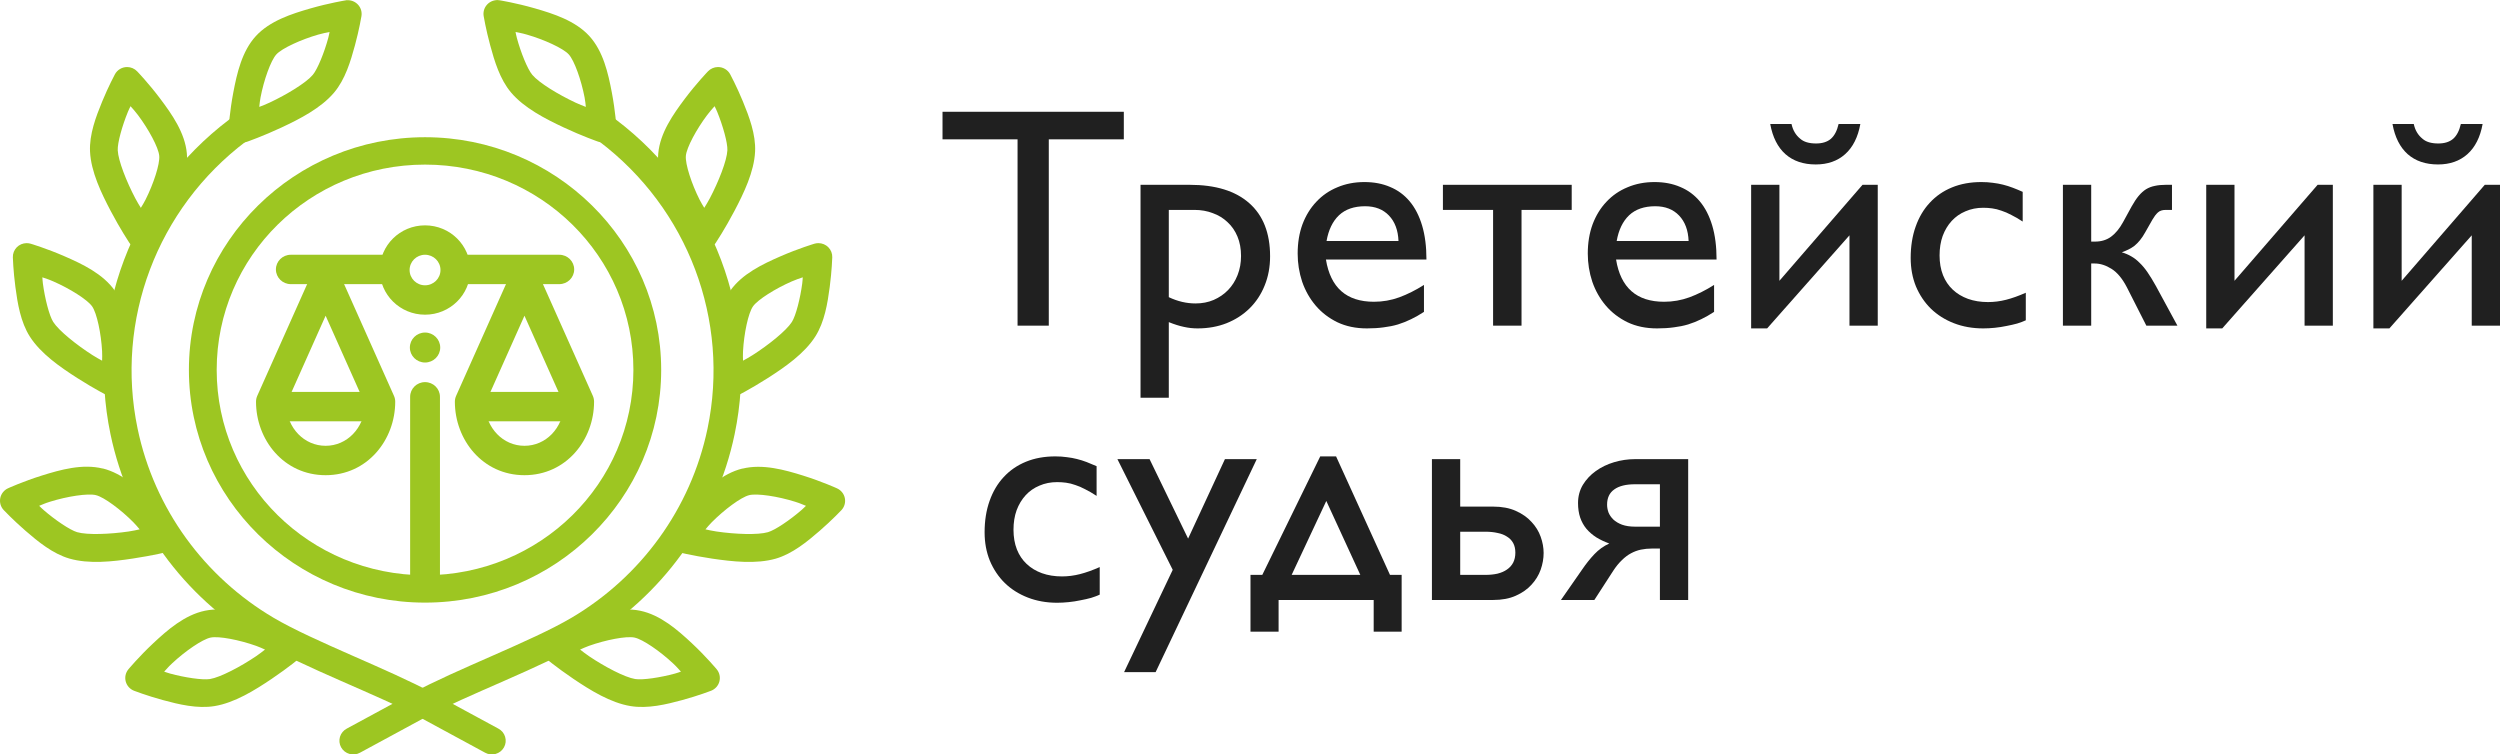 <svg width="169" height="51" viewBox="0 0 169 51" fill="none" xmlns="http://www.w3.org/2000/svg">
<path d="M16.074 7.885C15.863 7.885 15.658 7.955 15.492 8.084C8.914 13.056 5.794 21.327 7.469 29.352C8.711 35.299 12.422 40.337 17.53 43.353C20.543 45.132 25.625 46.997 28.422 48.514L32.787 50.879C32.895 50.94 33.014 50.979 33.137 50.993C33.261 51.008 33.386 50.998 33.505 50.965C33.625 50.931 33.736 50.874 33.833 50.798C33.93 50.721 34.011 50.626 34.071 50.518C34.13 50.41 34.168 50.292 34.181 50.17C34.194 50.048 34.182 49.924 34.146 49.806C34.111 49.688 34.052 49.579 33.973 49.484C33.894 49.389 33.797 49.311 33.687 49.253L29.322 46.888C26.268 45.231 21.19 43.352 18.492 41.76C13.829 39.007 10.436 34.412 9.302 28.979C7.771 21.648 10.618 14.1 16.627 9.559C16.785 9.443 16.903 9.281 16.963 9.095C17.023 8.909 17.022 8.71 16.961 8.524C16.9 8.339 16.781 8.178 16.622 8.063C16.463 7.948 16.271 7.886 16.074 7.885Z" fill="#9DC622"/>
<path fill-rule="evenodd" clip-rule="evenodd" d="M8.599 4.532C8.428 4.531 8.259 4.576 8.112 4.664C7.965 4.751 7.845 4.877 7.765 5.028C7.765 5.028 7.331 5.834 6.909 6.86C6.487 7.886 6.031 9.086 6.086 10.247C6.151 11.611 6.846 13.051 7.484 14.263C8.122 15.476 8.746 16.418 8.746 16.418C8.831 16.546 8.947 16.651 9.084 16.723C9.22 16.796 9.372 16.834 9.527 16.834C9.682 16.834 9.834 16.796 9.97 16.723C10.107 16.651 10.223 16.546 10.308 16.418C10.308 16.418 10.926 15.502 11.519 14.325C12.112 13.148 12.756 11.756 12.631 10.37C12.507 8.983 11.624 7.727 10.831 6.672C10.038 5.617 9.269 4.821 9.269 4.821C9.183 4.731 9.079 4.659 8.964 4.609C8.849 4.559 8.725 4.533 8.599 4.532ZM8.823 7.179C9.043 7.439 9.071 7.439 9.328 7.78C10.044 8.734 10.715 9.972 10.765 10.533C10.816 11.093 10.376 12.431 9.84 13.495C9.684 13.805 9.667 13.793 9.521 14.05C9.352 13.76 9.335 13.767 9.145 13.405C8.554 12.283 7.993 10.866 7.959 10.16C7.935 9.658 8.264 8.491 8.647 7.559C8.734 7.347 8.739 7.364 8.823 7.179Z" fill="#9DC622"/>
<path fill-rule="evenodd" clip-rule="evenodd" d="M1.798 16.436C1.673 16.437 1.55 16.463 1.435 16.511C1.32 16.56 1.216 16.631 1.13 16.72C1.043 16.809 0.976 16.915 0.931 17.03C0.886 17.146 0.865 17.269 0.869 17.392C0.869 17.392 0.895 18.304 1.041 19.402C1.186 20.5 1.391 21.77 2.017 22.752C2.755 23.907 4.07 24.817 5.23 25.559C6.389 26.301 7.407 26.816 7.407 26.816C7.545 26.886 7.698 26.921 7.853 26.918C8.007 26.915 8.159 26.873 8.294 26.798C8.429 26.723 8.542 26.615 8.625 26.486C8.708 26.356 8.757 26.208 8.768 26.055C8.768 26.055 8.843 24.957 8.771 23.643C8.7 22.33 8.569 20.804 7.769 19.659C6.969 18.514 5.575 17.853 4.359 17.323C3.143 16.793 2.076 16.476 2.076 16.476C1.986 16.449 1.892 16.436 1.798 16.437L1.798 16.436ZM2.863 18.747C3.184 18.865 3.209 18.851 3.602 19.022C4.701 19.501 5.905 20.25 6.229 20.713C6.552 21.176 6.837 22.554 6.902 23.741C6.921 24.089 6.901 24.087 6.902 24.382C6.609 24.212 6.596 24.225 6.247 24.002C5.174 23.315 3.98 22.361 3.598 21.764C3.327 21.339 3.031 20.16 2.899 19.163C2.869 18.936 2.883 18.949 2.863 18.747H2.863Z" fill="#9DC622"/>
<path fill-rule="evenodd" clip-rule="evenodd" d="M6.942 31.673C5.578 31.336 4.093 31.751 2.826 32.148C1.559 32.545 0.547 33.006 0.547 33.006C0.412 33.067 0.294 33.159 0.202 33.274C0.11 33.389 0.047 33.524 0.018 33.668C-0.011 33.812 -0.005 33.961 0.035 34.102C0.076 34.243 0.149 34.373 0.25 34.48C0.25 34.48 0.88 35.148 1.721 35.878C2.563 36.608 3.562 37.43 4.688 37.758C6.012 38.143 7.61 37.966 8.976 37.758C10.342 37.557 11.446 37.28 11.446 37.28C11.678 37.222 11.878 37.079 12.007 36.88C12.135 36.68 12.182 36.44 12.137 36.208C12.109 36.065 12.048 35.931 11.958 35.816C11.958 35.816 11.282 34.941 10.352 34.002C9.422 33.063 8.306 32.003 6.942 31.666V31.673ZM6.488 33.473C7.04 33.609 8.176 34.457 9.017 35.306C9.261 35.553 9.244 35.564 9.441 35.784C9.108 35.849 9.109 35.869 8.698 35.929C7.434 36.114 5.9 36.175 5.215 35.975C4.728 35.832 3.718 35.145 2.954 34.483C2.779 34.331 2.797 34.332 2.647 34.193C2.968 34.07 2.978 34.043 3.389 33.914C4.535 33.555 5.937 33.336 6.488 33.472V33.473Z" fill="#9DC622"/>
<path fill-rule="evenodd" clip-rule="evenodd" d="M13.857 41.285C12.481 41.57 11.321 42.584 10.356 43.487C9.39 44.391 8.684 45.24 8.684 45.24C8.589 45.353 8.523 45.487 8.49 45.63C8.458 45.773 8.461 45.922 8.498 46.065C8.535 46.207 8.606 46.338 8.704 46.448C8.803 46.557 8.926 46.643 9.064 46.696C9.064 46.696 9.925 47.029 11.003 47.323C12.082 47.617 13.344 47.922 14.501 47.732C15.862 47.508 17.223 46.661 18.364 45.892C19.506 45.123 20.377 44.396 20.377 44.396C20.474 44.316 20.554 44.216 20.611 44.104C20.669 43.992 20.703 43.87 20.711 43.745C20.719 43.619 20.701 43.494 20.659 43.376C20.617 43.257 20.551 43.148 20.465 43.056C20.388 42.974 20.298 42.907 20.198 42.857C20.198 42.857 19.205 42.36 17.955 41.915C16.704 41.47 15.234 41 13.857 41.285H13.857ZM14.238 43.1C14.794 42.985 16.188 43.259 17.318 43.661C17.649 43.78 17.639 43.796 17.915 43.911C17.643 44.112 17.653 44.129 17.311 44.36C16.255 45.072 14.898 45.787 14.194 45.903C13.692 45.984 12.48 45.801 11.501 45.533C11.277 45.472 11.295 45.463 11.098 45.404C11.334 45.156 11.331 45.127 11.643 44.835C12.517 44.018 13.681 43.215 14.238 43.1V43.1Z" fill="#9DC622"/>
<path fill-rule="evenodd" clip-rule="evenodd" d="M23.446 0.008C23.417 0.013 23.388 0.019 23.359 0.026C23.359 0.026 22.26 0.203 20.984 0.57C19.709 0.937 18.241 1.409 17.296 2.438C16.351 3.469 16.016 4.963 15.771 6.256C15.525 7.548 15.456 8.65 15.456 8.65C15.446 8.803 15.475 8.955 15.54 9.095C15.605 9.234 15.703 9.355 15.827 9.447C15.951 9.539 16.095 9.6 16.248 9.623C16.401 9.646 16.558 9.632 16.703 9.581C16.703 9.581 17.779 9.206 19.027 8.621C20.275 8.036 21.703 7.305 22.587 6.256C23.338 5.364 23.705 4.131 23.995 3.062C24.285 1.992 24.434 1.091 24.434 1.091C24.457 0.953 24.448 0.812 24.408 0.678C24.368 0.544 24.298 0.42 24.203 0.317C24.108 0.214 23.991 0.133 23.86 0.08C23.729 0.028 23.587 0.006 23.446 0.016L23.446 0.008ZM22.279 2.163C22.233 2.361 22.248 2.35 22.188 2.572C21.925 3.543 21.47 4.674 21.145 5.06C20.688 5.603 19.38 6.395 18.226 6.936C17.85 7.112 17.839 7.096 17.527 7.226C17.567 6.934 17.546 6.934 17.611 6.592C17.833 5.424 18.301 4.093 18.683 3.677C19.065 3.26 20.354 2.672 21.507 2.34C21.921 2.222 21.944 2.238 22.279 2.162L22.279 2.163Z" fill="#9DC622"/>
<path d="M41.026 7.889C40.833 7.896 40.647 7.963 40.493 8.08C40.339 8.197 40.226 8.358 40.169 8.541C40.111 8.724 40.113 8.92 40.173 9.102C40.233 9.284 40.348 9.444 40.503 9.558C46.512 14.1 49.358 21.648 47.828 28.978C46.694 34.412 43.301 39.007 38.637 41.76C35.94 43.352 30.862 45.231 27.808 46.888L23.443 49.253C23.333 49.311 23.236 49.389 23.157 49.484C23.078 49.579 23.019 49.688 22.983 49.806C22.948 49.924 22.936 50.048 22.949 50.17C22.962 50.292 22.999 50.41 23.059 50.518C23.119 50.626 23.199 50.721 23.297 50.798C23.394 50.874 23.505 50.931 23.625 50.965C23.744 50.998 23.869 51.008 23.992 50.993C24.116 50.979 24.235 50.94 24.343 50.879L28.708 48.514C31.504 46.997 36.586 45.132 39.599 43.353C44.708 40.337 48.419 35.299 49.661 29.352C51.336 21.327 48.215 13.056 41.637 8.084C41.463 7.95 41.247 7.881 41.026 7.889Z" fill="#9DC622"/>
<path fill-rule="evenodd" clip-rule="evenodd" d="M48.523 4.532C48.399 4.534 48.276 4.561 48.163 4.611C48.049 4.66 47.946 4.732 47.861 4.821C47.861 4.821 47.092 5.617 46.298 6.672C45.505 7.728 44.623 8.983 44.498 10.37C44.374 11.756 45.018 13.148 45.611 14.325C46.204 15.502 46.822 16.418 46.822 16.418C46.907 16.546 47.023 16.651 47.16 16.723C47.296 16.796 47.448 16.834 47.603 16.834C47.758 16.834 47.91 16.796 48.046 16.723C48.182 16.651 48.299 16.546 48.384 16.418C48.384 16.418 49.008 15.476 49.646 14.263C50.284 13.051 50.979 11.611 51.044 10.247C51.099 9.086 50.642 7.886 50.221 6.86C49.799 5.835 49.364 5.028 49.364 5.028C49.284 4.876 49.163 4.75 49.014 4.662C48.866 4.574 48.696 4.529 48.523 4.532ZM48.307 7.179C48.391 7.365 48.395 7.348 48.483 7.559C48.865 8.491 49.194 9.658 49.171 10.16C49.137 10.866 48.575 12.283 47.985 13.405C47.794 13.767 47.777 13.76 47.608 14.05C47.463 13.793 47.446 13.806 47.29 13.495C46.754 12.431 46.314 11.093 46.364 10.533C46.414 9.972 47.085 8.734 47.802 7.78C48.059 7.439 48.087 7.439 48.307 7.179Z" fill="#9DC622"/>
<path fill-rule="evenodd" clip-rule="evenodd" d="M55.325 16.436C55.233 16.436 55.142 16.449 55.054 16.475C55.054 16.475 53.987 16.793 52.771 17.323C51.555 17.853 50.161 18.514 49.361 19.659C48.561 20.804 48.43 22.329 48.358 23.643C48.286 24.956 48.362 26.055 48.362 26.055C48.373 26.208 48.422 26.356 48.505 26.485C48.587 26.615 48.701 26.722 48.836 26.797C48.971 26.873 49.123 26.914 49.277 26.917C49.432 26.92 49.585 26.885 49.723 26.816C49.723 26.816 50.74 26.301 51.9 25.559C53.06 24.817 54.375 23.907 55.112 22.752C55.739 21.77 55.944 20.5 56.089 19.402C56.234 18.304 56.261 17.392 56.261 17.392C56.265 17.267 56.244 17.144 56.199 17.028C56.153 16.912 56.085 16.806 55.997 16.717C55.91 16.628 55.806 16.557 55.69 16.509C55.574 16.46 55.45 16.436 55.325 16.436L55.325 16.436ZM54.267 18.747C54.247 18.949 54.261 18.936 54.231 19.163C54.099 20.16 53.803 21.339 53.532 21.764C53.15 22.361 51.956 23.316 50.883 24.002C50.533 24.226 50.521 24.212 50.228 24.382C50.229 24.087 50.209 24.089 50.228 23.741C50.293 22.554 50.578 21.176 50.901 20.713C51.224 20.251 52.429 19.501 53.528 19.022C53.921 18.852 53.946 18.864 54.267 18.747Z" fill="#9DC622"/>
<path fill-rule="evenodd" clip-rule="evenodd" d="M50.188 31.673C48.823 32.01 47.708 33.069 46.778 34.009C45.848 34.948 45.172 35.823 45.172 35.823C45.082 35.938 45.02 36.072 44.992 36.215C44.948 36.447 44.995 36.687 45.123 36.886C45.252 37.086 45.452 37.229 45.684 37.287C45.684 37.287 46.788 37.564 48.154 37.765C49.52 37.965 51.117 38.143 52.441 37.765C53.567 37.437 54.567 36.615 55.409 35.885C56.25 35.155 56.879 34.487 56.879 34.487C56.98 34.38 57.054 34.25 57.094 34.108C57.135 33.967 57.141 33.819 57.112 33.675C57.083 33.531 57.02 33.396 56.928 33.281C56.836 33.166 56.718 33.074 56.583 33.013C56.583 33.013 55.571 32.552 54.304 32.155C53.037 31.758 51.552 31.343 50.188 31.68L50.188 31.673ZM50.641 33.473C51.193 33.337 52.595 33.556 53.74 33.915C54.152 34.045 54.162 34.072 54.483 34.194C54.333 34.333 54.351 34.331 54.176 34.483C53.412 35.146 52.402 35.834 51.915 35.975C51.229 36.175 49.695 36.115 48.431 35.929C48.021 35.868 48.022 35.848 47.689 35.785C47.886 35.565 47.868 35.554 48.113 35.307C48.954 34.458 50.09 33.61 50.641 33.474V33.473Z" fill="#9DC622"/>
<path fill-rule="evenodd" clip-rule="evenodd" d="M43.273 41.285C41.896 41 40.425 41.47 39.175 41.915C37.925 42.36 36.932 42.857 36.932 42.857C36.832 42.907 36.741 42.974 36.665 43.056C36.579 43.148 36.513 43.257 36.471 43.376C36.428 43.494 36.411 43.619 36.419 43.745C36.427 43.87 36.461 43.992 36.518 44.104C36.576 44.216 36.656 44.316 36.753 44.396C36.753 44.396 37.624 45.123 38.765 45.892C39.907 46.661 41.267 47.508 42.629 47.732C43.786 47.922 45.048 47.617 46.127 47.323C47.205 47.029 48.066 46.696 48.066 46.696C48.204 46.643 48.327 46.557 48.426 46.448C48.524 46.338 48.595 46.207 48.632 46.065C48.669 45.922 48.672 45.773 48.639 45.63C48.607 45.487 48.541 45.353 48.446 45.24C48.446 45.24 47.74 44.391 46.774 43.487C45.808 42.584 44.649 41.57 43.273 41.285H43.273ZM42.889 43.1C42.89 43.1 42.891 43.1 42.892 43.1C43.449 43.215 44.613 44.018 45.486 44.834C45.799 45.127 45.796 45.156 46.032 45.403C45.835 45.464 45.853 45.472 45.629 45.533C44.65 45.8 43.438 45.985 42.936 45.902C42.232 45.787 40.875 45.071 39.819 44.359C39.477 44.128 39.487 44.111 39.215 43.91C39.491 43.797 39.48 43.779 39.812 43.66C40.942 43.258 42.333 42.984 42.889 43.099L42.889 43.1Z" fill="#9DC622"/>
<path fill-rule="evenodd" clip-rule="evenodd" d="M33.581 0.008C33.449 0.013 33.319 0.047 33.2 0.105C33.082 0.164 32.977 0.247 32.894 0.349C32.81 0.45 32.749 0.568 32.715 0.695C32.681 0.822 32.674 0.954 32.695 1.084C32.695 1.084 32.845 1.984 33.135 3.054C33.424 4.123 33.791 5.356 34.543 6.248C35.427 7.297 36.855 8.028 38.103 8.613C39.351 9.198 40.426 9.573 40.426 9.573C40.572 9.624 40.728 9.639 40.882 9.615C41.034 9.592 41.179 9.532 41.303 9.439C41.426 9.347 41.525 9.226 41.59 9.087C41.654 8.948 41.683 8.795 41.674 8.642C41.674 8.642 41.605 7.541 41.359 6.248C41.114 4.955 40.779 3.462 39.834 2.431C38.889 1.401 37.421 0.929 36.146 0.562C34.87 0.195 33.771 0.019 33.771 0.019C33.709 0.006 33.645 -0 33.581 7.68584e-06V0.008ZM34.85 2.163C35.185 2.239 35.208 2.222 35.622 2.341C36.776 2.673 38.065 3.26 38.447 3.677C38.829 4.094 39.297 5.424 39.519 6.593C39.584 6.935 39.563 6.934 39.603 7.227C39.29 7.097 39.279 7.112 38.904 6.937C37.749 6.396 36.442 5.604 35.985 5.061C35.659 4.675 35.205 3.544 34.942 2.573C34.882 2.35 34.897 2.362 34.85 2.163L34.85 2.163Z" fill="#9DC622"/>
<path d="M28.733 9.276C19.928 9.276 12.77 16.33 12.77 25.006C12.77 33.683 19.928 40.737 28.733 40.737C37.538 40.737 44.696 33.683 44.696 25.006C44.696 16.33 37.538 9.276 28.733 9.276ZM28.733 11.127C36.523 11.127 42.818 17.33 42.818 25.006C42.818 32.683 36.523 38.886 28.733 38.886C20.943 38.886 14.648 32.683 14.648 25.006C14.648 17.33 20.943 11.127 28.733 11.127Z" fill="#9DC622"/>
<path fill-rule="evenodd" clip-rule="evenodd" d="M28.733 25.831C29.29 25.831 29.741 26.276 29.741 26.825V39.409C29.741 39.958 29.29 40.403 28.733 40.403C28.176 40.403 27.725 39.958 27.725 39.409V26.825C27.725 26.276 28.176 25.831 28.733 25.831Z" fill="#9DC622"/>
<path fill-rule="evenodd" clip-rule="evenodd" d="M35.454 17.883C35.854 17.883 36.216 18.116 36.377 18.476L40.074 26.756C40.13 26.882 40.159 27.018 40.159 27.156C40.159 29.729 38.284 32.123 35.454 32.123C32.624 32.123 30.749 29.729 30.749 27.156C30.749 27.018 30.778 26.882 30.835 26.756L34.531 18.476C34.692 18.116 35.054 17.883 35.454 17.883ZM32.771 27.353C32.859 28.959 34.016 30.136 35.454 30.136C36.893 30.136 38.049 28.959 38.137 27.353L35.454 21.343L32.771 27.353Z" fill="#9DC622"/>
<path fill-rule="evenodd" clip-rule="evenodd" d="M22.012 17.883C22.412 17.883 22.774 18.116 22.935 18.476L26.631 26.756C26.688 26.882 26.717 27.018 26.717 27.156C26.717 29.729 24.842 32.123 22.012 32.123C19.182 32.123 17.307 29.729 17.307 27.156C17.307 27.018 17.336 26.882 17.392 26.756L21.089 18.476C21.25 18.116 21.612 17.883 22.012 17.883ZM19.329 27.353C19.416 28.959 20.573 30.136 22.012 30.136C23.45 30.136 24.607 28.959 24.695 27.353L22.012 21.343L19.329 27.353Z" fill="#9DC622"/>
<path fill-rule="evenodd" clip-rule="evenodd" d="M38.815 28.48H32.093V26.493H38.815V28.48Z" fill="#9DC622"/>
<path fill-rule="evenodd" clip-rule="evenodd" d="M25.372 28.48H18.651V26.493H25.372V28.48Z" fill="#9DC622"/>
<path fill-rule="evenodd" clip-rule="evenodd" d="M30.077 18.214C30.077 17.666 30.529 17.221 31.085 17.221H37.806C38.363 17.221 38.815 17.666 38.815 18.214C38.815 18.763 38.363 19.208 37.806 19.208H31.085C30.529 19.208 30.077 18.763 30.077 18.214Z" fill="#9DC622"/>
<path fill-rule="evenodd" clip-rule="evenodd" d="M18.651 18.214C18.651 17.666 19.103 17.221 19.659 17.221H26.381C26.937 17.221 27.389 17.666 27.389 18.214C27.389 18.763 26.937 19.208 26.381 19.208H19.659C19.103 19.208 18.651 18.763 18.651 18.214Z" fill="#9DC622"/>
<path fill-rule="evenodd" clip-rule="evenodd" d="M28.733 17.221C28.158 17.221 27.689 17.681 27.689 18.253C27.689 18.825 28.158 19.286 28.733 19.286C29.308 19.286 29.777 18.825 29.777 18.253C29.777 17.681 29.308 17.221 28.733 17.221ZM25.673 18.253C25.673 16.587 27.041 15.234 28.733 15.234C30.425 15.234 31.793 16.587 31.793 18.253C31.793 19.919 30.425 21.273 28.733 21.273C27.041 21.273 25.673 19.919 25.673 18.253Z" fill="#9DC622"/>
<path d="M29.759 23.494C29.759 24.053 29.3 24.506 28.733 24.506C28.166 24.506 27.707 24.053 27.707 23.494C27.707 22.934 28.166 22.48 28.733 22.48C29.3 22.48 29.759 22.934 29.759 23.494Z" fill="#9DC622"/>
<path d="M75.97 7.556V9.419H70.898V22.014H68.787V9.419H63.714V7.556H75.97Z" fill="#202020"/>
<path d="M80.418 12.493C82.175 12.493 83.52 12.907 84.451 13.735C85.389 14.563 85.858 15.76 85.858 17.326C85.858 18.043 85.736 18.702 85.49 19.302C85.252 19.896 84.913 20.41 84.472 20.845C84.038 21.272 83.52 21.607 82.918 21.848C82.322 22.083 81.668 22.2 80.954 22.2C80.639 22.2 80.331 22.166 80.029 22.097C79.728 22.035 79.389 21.928 79.011 21.776V26.888H77.1V12.493H80.418ZM79.011 14.19V20.089C79.606 20.372 80.208 20.513 80.817 20.513C81.265 20.513 81.675 20.434 82.046 20.275C82.424 20.11 82.749 19.886 83.022 19.603C83.296 19.32 83.509 18.982 83.663 18.588C83.817 18.195 83.894 17.767 83.894 17.305C83.894 16.815 83.814 16.377 83.653 15.991C83.492 15.604 83.268 15.28 82.981 15.018C82.701 14.749 82.368 14.545 81.983 14.408C81.605 14.263 81.195 14.19 80.754 14.19H79.011Z" fill="#202020"/>
<path d="M89.633 17.543C89.941 19.447 91.023 20.399 92.878 20.399C93.473 20.399 94.044 20.299 94.59 20.099C95.136 19.899 95.693 19.62 96.26 19.261V21.083C95.966 21.276 95.675 21.441 95.388 21.579C95.108 21.717 94.814 21.835 94.506 21.931C94.205 22.021 93.883 22.086 93.54 22.128C93.197 22.176 92.819 22.2 92.406 22.2C91.657 22.2 90.991 22.062 90.41 21.786C89.829 21.503 89.339 21.127 88.94 20.658C88.541 20.189 88.237 19.651 88.026 19.044C87.823 18.43 87.722 17.795 87.722 17.14C87.722 16.415 87.83 15.756 88.047 15.163C88.272 14.57 88.583 14.062 88.982 13.642C89.381 13.214 89.857 12.886 90.41 12.659C90.963 12.424 91.573 12.307 92.238 12.307C92.882 12.307 93.459 12.417 93.971 12.638C94.489 12.852 94.93 13.176 95.294 13.611C95.658 14.045 95.938 14.59 96.134 15.246C96.33 15.901 96.428 16.667 96.428 17.543H89.633ZM94.538 16.291C94.51 15.566 94.296 14.994 93.897 14.573C93.498 14.152 92.959 13.942 92.28 13.942C91.537 13.942 90.949 14.145 90.515 14.552C90.088 14.959 89.808 15.539 89.675 16.291H94.538Z" fill="#202020"/>
<path d="M102.855 14.19V22.014H100.933V14.19H97.541V12.493H106.247V14.19H102.855Z" fill="#202020"/>
<path d="M109.246 17.543C109.554 19.447 110.635 20.399 112.491 20.399C113.086 20.399 113.656 20.299 114.202 20.099C114.748 19.899 115.305 19.62 115.872 19.261V21.083C115.578 21.276 115.288 21.441 115.001 21.579C114.72 21.717 114.426 21.835 114.118 21.931C113.817 22.021 113.495 22.086 113.152 22.128C112.809 22.176 112.431 22.2 112.018 22.2C111.269 22.2 110.604 22.062 110.023 21.786C109.442 21.503 108.951 21.127 108.552 20.658C108.153 20.189 107.849 19.651 107.639 19.044C107.436 18.43 107.334 17.795 107.334 17.14C107.334 16.415 107.443 15.756 107.66 15.163C107.884 14.57 108.195 14.062 108.594 13.642C108.993 13.214 109.47 12.886 110.023 12.659C110.576 12.424 111.185 12.307 111.85 12.307C112.494 12.307 113.072 12.417 113.583 12.638C114.101 12.852 114.542 13.176 114.906 13.611C115.27 14.045 115.55 14.59 115.746 15.246C115.942 15.901 116.04 16.667 116.04 17.543H109.246ZM114.15 16.291C114.122 15.566 113.908 14.994 113.509 14.573C113.11 14.152 112.571 13.942 111.892 13.942C111.15 13.942 110.562 14.145 110.128 14.552C109.701 14.959 109.421 15.539 109.288 16.291H114.15Z" fill="#202020"/>
<path d="M125.024 15.908L119.458 22.2H118.377V12.493H120.288V18.982L125.906 12.493H126.936V22.014H125.024V15.908ZM121.107 8.384C121.198 8.805 121.394 9.136 121.695 9.378C121.933 9.592 122.29 9.699 122.766 9.699C123.186 9.699 123.519 9.595 123.764 9.388C124.009 9.174 124.184 8.84 124.289 8.384H125.759C125.598 9.274 125.255 9.954 124.73 10.423C124.212 10.885 123.551 11.117 122.745 11.117C121.905 11.117 121.223 10.885 120.698 10.423C120.172 9.954 119.829 9.274 119.668 8.384H121.107Z" fill="#202020"/>
<path d="M136.944 21.652C136.783 21.728 136.59 21.8 136.366 21.869C136.142 21.931 135.901 21.986 135.642 22.035C135.383 22.09 135.117 22.131 134.843 22.159C134.577 22.186 134.318 22.2 134.066 22.2C133.345 22.2 132.684 22.083 132.081 21.848C131.479 21.614 130.961 21.286 130.527 20.865C130.1 20.444 129.764 19.944 129.519 19.365C129.281 18.778 129.162 18.137 129.162 17.44C129.162 16.653 129.274 15.946 129.498 15.318C129.722 14.683 130.041 14.145 130.454 13.704C130.867 13.255 131.367 12.91 131.955 12.669C132.544 12.427 133.205 12.307 133.94 12.307C134.22 12.307 134.479 12.324 134.717 12.358C134.955 12.386 135.183 12.427 135.4 12.482C135.624 12.538 135.845 12.607 136.062 12.69C136.279 12.772 136.503 12.865 136.734 12.969V14.977C136.461 14.797 136.205 14.649 135.967 14.532C135.736 14.408 135.512 14.311 135.295 14.242C135.085 14.166 134.878 14.114 134.675 14.087C134.479 14.059 134.276 14.045 134.066 14.045C133.632 14.045 133.233 14.125 132.869 14.283C132.505 14.435 132.194 14.652 131.934 14.935C131.675 15.218 131.472 15.556 131.325 15.95C131.185 16.343 131.115 16.781 131.115 17.264C131.115 17.761 131.192 18.206 131.346 18.599C131.5 18.985 131.721 19.313 132.008 19.582C132.295 19.851 132.638 20.058 133.037 20.203C133.443 20.348 133.895 20.42 134.392 20.42C134.798 20.42 135.204 20.369 135.61 20.265C136.016 20.162 136.461 20.003 136.944 19.789V21.652Z" fill="#202020"/>
<path d="M141.627 16.332C142.047 16.332 142.408 16.222 142.709 16.001C143.01 15.78 143.279 15.453 143.518 15.018L144.095 13.962C144.256 13.673 144.414 13.435 144.568 13.248C144.729 13.055 144.897 12.903 145.072 12.793C145.254 12.683 145.453 12.607 145.67 12.565C145.887 12.517 146.136 12.493 146.416 12.493H146.826V14.19H146.395C146.171 14.19 145.996 14.249 145.87 14.366C145.744 14.483 145.625 14.639 145.513 14.832L145.019 15.701C144.9 15.915 144.781 16.094 144.662 16.239C144.543 16.384 144.421 16.508 144.295 16.612C144.169 16.708 144.036 16.791 143.896 16.86C143.756 16.929 143.602 16.995 143.434 17.057C143.672 17.126 143.889 17.219 144.085 17.336C144.281 17.447 144.466 17.591 144.641 17.771C144.823 17.943 145.002 18.157 145.177 18.413C145.352 18.668 145.537 18.971 145.733 19.323L147.193 22.014H145.093L143.78 19.427C143.472 18.833 143.125 18.416 142.74 18.174C142.355 17.933 141.977 17.812 141.606 17.812H141.365V22.014H139.453V12.493H141.365V16.332H141.627Z" fill="#202020"/>
<path d="M155.789 15.908L150.223 22.2H149.141V12.493H151.052V18.982L156.671 12.493H157.7V22.014H155.789V15.908Z" fill="#202020"/>
<path d="M167.089 15.908L161.523 22.2H160.441V12.493H162.352V18.982L167.971 12.493H169V22.014H167.089V15.908ZM163.171 8.384C163.262 8.805 163.458 9.136 163.76 9.378C163.998 9.592 164.355 9.699 164.831 9.699C165.251 9.699 165.583 9.595 165.828 9.388C166.073 9.174 166.248 8.84 166.353 8.384H167.824C167.663 9.274 167.32 9.954 166.795 10.423C166.276 10.885 165.615 11.117 164.81 11.117C163.97 11.117 163.287 10.885 162.762 10.423C162.237 9.954 161.894 9.274 161.733 8.384H163.171Z" fill="#202020"/>
<path d="M74.341 40.197C74.18 40.273 73.987 40.346 73.763 40.415C73.539 40.477 73.297 40.532 73.038 40.58C72.779 40.635 72.513 40.677 72.24 40.704C71.974 40.732 71.715 40.746 71.463 40.746C70.742 40.746 70.08 40.628 69.478 40.394C68.876 40.159 68.358 39.832 67.924 39.411C67.497 38.99 67.161 38.49 66.916 37.91C66.678 37.324 66.559 36.682 66.559 35.985C66.559 35.199 66.671 34.492 66.895 33.864C67.119 33.229 67.437 32.691 67.85 32.249C68.263 31.801 68.764 31.456 69.352 31.214C69.94 30.973 70.602 30.852 71.337 30.852C71.617 30.852 71.876 30.869 72.114 30.904C72.352 30.931 72.58 30.973 72.797 31.028C73.021 31.083 73.241 31.152 73.458 31.235C73.675 31.318 73.899 31.411 74.13 31.514V33.522C73.857 33.343 73.602 33.194 73.364 33.077C73.133 32.953 72.909 32.856 72.692 32.787C72.482 32.711 72.275 32.66 72.072 32.632C71.876 32.605 71.673 32.591 71.463 32.591C71.029 32.591 70.63 32.67 70.266 32.829C69.902 32.98 69.59 33.198 69.331 33.481C69.072 33.764 68.869 34.102 68.722 34.495C68.582 34.888 68.512 35.326 68.512 35.809C68.512 36.306 68.589 36.751 68.743 37.144C68.897 37.531 69.118 37.858 69.405 38.127C69.692 38.397 70.035 38.603 70.434 38.748C70.84 38.893 71.291 38.966 71.789 38.966C72.195 38.966 72.601 38.914 73.007 38.81C73.413 38.707 73.857 38.548 74.341 38.334V40.197Z" fill="#202020"/>
<path d="M84.957 31.038L78.121 45.434H75.989L79.276 38.521L75.537 31.038H77.711L80.316 36.41L82.805 31.038H84.957Z" fill="#202020"/>
<path d="M94.751 42.702H92.861V40.559H86.433V42.702H84.533V38.862H85.331L89.248 30.852H90.319L93.963 38.862H94.751V42.702ZM91.957 38.862L89.658 33.864L87.316 38.862H91.957Z" fill="#202020"/>
<path d="M96.798 40.559V31.038H98.71V34.246H100.926C101.528 34.246 102.042 34.343 102.469 34.536C102.903 34.73 103.257 34.978 103.53 35.281C103.81 35.578 104.017 35.913 104.15 36.285C104.283 36.658 104.349 37.023 104.349 37.382C104.349 37.755 104.283 38.131 104.15 38.51C104.017 38.883 103.81 39.221 103.53 39.525C103.257 39.828 102.903 40.077 102.469 40.27C102.042 40.463 101.528 40.559 100.926 40.559H96.798ZM98.71 35.944V38.862H100.411C100.712 38.862 100.985 38.835 101.23 38.779C101.482 38.717 101.696 38.624 101.871 38.5C102.053 38.376 102.193 38.221 102.291 38.034C102.389 37.841 102.438 37.617 102.438 37.362C102.438 37.106 102.389 36.889 102.291 36.71C102.193 36.53 102.053 36.385 101.871 36.275C101.696 36.158 101.482 36.075 101.23 36.027C100.985 35.971 100.712 35.944 100.411 35.944H98.71Z" fill="#202020"/>
<path d="M106.938 38.521C107.204 38.127 107.484 37.776 107.778 37.465C108.072 37.155 108.408 36.913 108.786 36.741C108.464 36.623 108.173 36.485 107.914 36.327C107.655 36.161 107.431 35.968 107.242 35.747C107.06 35.526 106.92 35.275 106.822 34.992C106.724 34.702 106.675 34.374 106.675 34.008C106.675 33.553 106.784 33.143 107.001 32.777C107.225 32.411 107.515 32.101 107.872 31.846C108.236 31.583 108.649 31.383 109.112 31.245C109.574 31.107 110.046 31.038 110.529 31.038H114.121V40.559H112.21V37.082H111.663C111.411 37.082 111.166 37.106 110.928 37.155C110.697 37.203 110.473 37.286 110.256 37.403C110.046 37.513 109.84 37.669 109.637 37.869C109.434 38.062 109.238 38.303 109.049 38.593L107.778 40.559H105.52L106.938 38.521ZM112.21 35.602V32.736H110.529C109.913 32.736 109.444 32.853 109.122 33.087C108.8 33.315 108.639 33.657 108.639 34.112C108.639 34.285 108.67 34.46 108.733 34.64C108.803 34.812 108.912 34.971 109.059 35.116C109.213 35.261 109.409 35.378 109.647 35.468C109.892 35.557 110.186 35.602 110.529 35.602H112.21Z" fill="#202020"/>
</svg>
